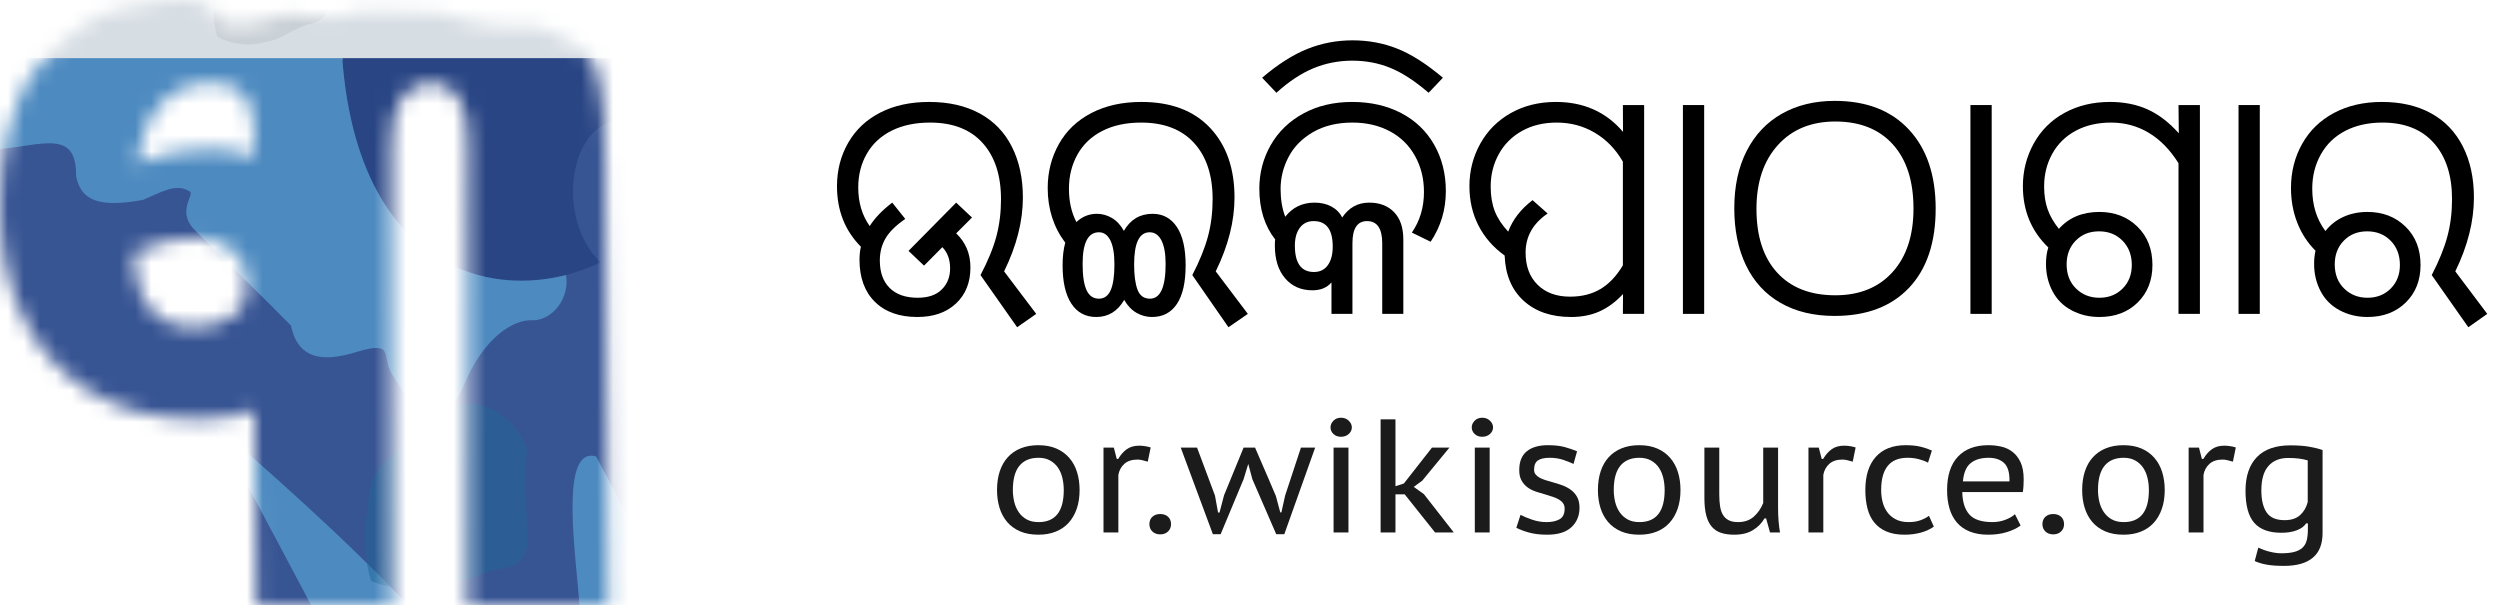 <svg width="157" height="38" viewBox="0 0 157 38" fill="none" xmlns="http://www.w3.org/2000/svg">
<mask id="mask0_1_3139" style="mask-type:luminance" maskUnits="userSpaceOnUse" x="-1" y="0" width="40" height="39">
<path d="M21.715 0.946C22.815 0.877 24.83 0.842 27.759 0.842C27.759 0.842 30.648 1.999 33.386 1.639C33.933 1.458 36.961 3.306 36.961 3.306C37.667 4.4 38.02 6.66 38.02 10.085L38.212 38.004H29.36L29.385 8.912C29.385 7.622 29.177 6.681 28.76 6.089C28.343 5.497 27.782 5.201 27.075 5.201C26.342 5.201 25.743 5.497 25.276 6.089C24.809 6.681 24.575 7.643 24.575 8.975L24.617 38.004H16.082L15.978 25.782C14.943 26.142 13.756 26.322 12.418 26.322C9.792 26.322 7.539 25.745 5.658 24.593C3.777 23.441 2.363 21.861 1.416 19.852C0.469 17.844 -0.004 15.561 -0.004 13.003C-0.004 9.852 0.595 7.162 1.795 4.932C3.319 2.982 4.923 1.619 6.606 0.842C6.606 0.842 12.69 -1 13.367 0.764C14.043 2.529 17.925 0.868 17.925 0.868C17.925 0.868 21.837 1.35 21.715 0.946C21.593 0.541 27.759 0.842 27.759 0.842L21.715 0.946ZM15.978 9.831V8.848C15.978 7.432 15.763 6.47 15.334 5.962C14.905 5.455 14.211 5.201 13.251 5.201C12.039 5.201 11.023 5.608 10.202 6.422C9.382 7.236 8.833 8.52 8.555 10.275C10.07 9.662 11.585 9.356 13.1 9.356C14.185 9.356 15.145 9.514 15.978 9.831ZM8.365 15.888C8.517 18.996 9.792 20.55 12.191 20.55C13.125 20.55 13.914 20.328 14.558 19.884C15.201 19.44 15.523 18.753 15.523 17.823C15.523 16.914 15.22 16.206 14.615 15.698C14.008 15.191 13.2 14.937 12.191 14.937C11.029 14.937 9.754 15.254 8.365 15.888Z" fill="white"/>
</mask>
<g mask="url(#mask0_1_3139)">
<path d="M-13.755 3.65C-16.71 9.219 -18.399 15.639 -18.399 22.479C-18.399 43.731 -2.123 60.982 17.929 60.982C37.98 60.982 54.251 43.731 54.251 22.479C54.251 15.639 52.567 9.219 49.612 3.65H-13.755Z" fill="#375493"/>
<path d="M-3.022 0.46C-3.781 1.525 -4.479 2.635 -5.122 3.781H58.246C57.603 2.635 56.9 1.525 56.141 0.46H-3.022Z" fill="#D6DDE3"/>
<path d="M38.212 -11.78C37.211 -11.516 35.992 -10.734 35.389 -10.481C34.865 -10.433 33.893 -10.468 33.168 -10.307C31.61 -9.963 30.192 -9.143 29.373 -7.855C28.316 -10.5 26.047 -7.247 23.357 -5.375C21.866 -6.341 18.864 -8.27 16.112 -9.512C13.898 -8.546 11.578 -5.281 10.2 -5.005C8.768 -4.775 6.75 -4.911 5.908 -4.037C4.512 -2.794 4.08 -1.368 3.811 -0.034C7.087 0.964 10.523 0.994 13.799 0.61C15.661 0.227 16.986 0.767 18.901 0.705C24.715 0.92 31.011 0.309 36.343 1.349C36.319 -0.521 36.313 -9.17 38.212 -11.78Z" fill="#D6DDE3"/>
<path d="M21.492 3.65C22.535 17.587 31.846 19.299 37.707 16.482C34.776 13.568 35.839 7.629 38.966 7.564C44.748 7.422 43.102 18.282 43.103 23.554C46.264 22.907 46.057 10.88 45.386 3.65H21.492Z" fill="#294584"/>
<path d="M-8.265 3.65C-6.373 7.835 -5.323 10.145 1.168 9.215C3.42 8.872 4.798 8.615 4.782 11.079C5.085 12.571 6.181 13.07 8.986 12.552C10.06 12.103 11.046 11.482 11.859 11.998C11.871 12.001 11.883 12.004 11.893 12.009C11.895 12.01 11.901 12.012 11.904 12.014C11.911 12.019 11.921 12.027 11.926 12.031C11.931 12.035 11.939 12.044 11.943 12.048C11.943 12.049 11.947 12.052 11.948 12.054C11.949 12.055 11.953 12.063 11.954 12.065C11.957 12.071 11.962 12.08 11.965 12.087C11.966 12.091 11.969 12.1 11.97 12.104C11.972 12.108 11.975 12.117 11.976 12.121C11.976 12.122 11.976 12.125 11.976 12.126C11.976 12.135 11.976 12.147 11.976 12.154C11.97 12.505 11.277 13.325 12.109 14.321C14.194 16.449 16.189 18.318 18.274 20.446C18.769 22.922 20.837 22.587 22.466 22.081C24.938 21.355 23.831 22.473 24.733 23.677C25.435 24.773 27.186 28.322 29.11 24.242C30.313 21.288 32.212 20 33.503 20.116C34.797 20.057 35.784 18.646 35.547 17.272C29.797 18.742 22.414 15.972 21.492 3.65H-8.265Z" fill="#4D8AC0"/>
<path d="M37.082 28.618C35.211 28.74 36.186 35.029 36.392 38.007C36.669 40.938 37.318 40.248 39.354 38.97C40.29 40.878 39.721 41.945 38.396 43.18C37.41 44.117 36.844 45.517 37.7 47.127C37.962 47.566 38.182 47.752 38.485 48.443C38.689 48.852 38.889 49.265 39.092 49.675C39.327 50.58 39.062 51.145 38.669 51.629C38.305 52.153 38.235 52.681 38.708 54.131C38.966 54.974 38.259 55.979 39.354 56.864C39.839 57.243 40.315 57.526 40.801 57.737C40.379 56.501 40.367 54.717 40.573 53.185C40.713 51.74 40.81 50.842 42.121 49.859C43.266 49.27 42.948 46.157 43.046 44.305C43.057 44.315 43.073 44.324 43.085 44.333C43.083 44.325 43.086 44.313 43.085 44.305C45.532 43.786 44.17 41.817 43.419 39.927L37.433 28.662C37.315 28.629 37.206 28.613 37.105 28.617C37.097 28.618 37.09 28.617 37.082 28.618Z" fill="#4D8AC0"/>
<path d="M13.633 26.885L19.619 38.15C20.369 40.04 21.732 42.009 19.285 42.529C19.503 43.847 21.125 44.995 22.926 44.841C24.8 44.72 26.162 46.128 26.779 47.551C26.861 45.982 27.051 44.425 27.431 42.887C27.673 42.127 29.044 41.453 27.904 40.44C23.289 35.331 18.841 31.315 13.85 26.964C13.774 26.931 13.702 26.905 13.633 26.885Z" fill="#4D8AC0"/>
<path opacity="0.5" d="M25.551 23.046C25.453 24.898 25.771 28.01 24.626 28.599C23.315 29.582 23.218 30.48 23.078 31.925C22.872 33.459 22.883 35.246 23.307 36.483C23.74 36.669 24.183 36.795 24.654 36.874C25.447 36.946 25.945 37.143 27.617 36.835C29.08 36.665 29.959 35.947 31.631 35.693C32.544 35.513 33.162 35.163 33.112 33.761C33.043 31.848 32.986 29.949 33.085 28.067C32.468 26.645 31.105 25.236 29.232 25.357C27.451 25.51 25.843 24.389 25.596 23.09C25.595 23.087 25.596 23.087 25.596 23.084C25.594 23.083 25.596 23.08 25.596 23.079C25.582 23.067 25.564 23.058 25.551 23.046Z" fill="#236798"/>
<path d="M41.745 33.486C41.591 33.915 41.392 34.298 41.221 34.852C41.228 39.902 40.538 41.356 36.532 45.266C36.496 45.275 35.351 47.976 34.377 48.681C32.736 49.902 32.838 51.009 32.228 52.343C31.787 53.018 31.177 53.126 30.736 53.004C30.46 52.785 30.182 52.681 29.906 52.349C29.889 52.894 29.927 53.391 30.068 53.827C30.074 53.84 30.078 53.853 30.084 53.866C30.085 53.868 30.084 53.87 30.084 53.872C30.162 54.03 30.234 54.189 30.307 54.347C30.311 54.354 30.314 54.358 30.318 54.364C30.319 54.366 30.317 54.368 30.318 54.37C30.384 54.474 30.461 54.574 30.546 54.667C30.52 54.66 30.495 54.653 30.469 54.644C32.15 57.348 34.525 58.194 37.574 57.13C39.215 56.41 40.175 55.752 41.193 54.974C42.079 54.13 43.133 52.543 41.471 52.438C41.235 52.375 41.103 52.314 41.037 52.248C41.035 52.245 41.028 52.239 41.026 52.237C41.02 52.229 41.014 52.217 41.009 52.209C41.003 52.197 40.996 52.182 40.993 52.17C40.992 52.167 40.988 52.161 40.987 52.158C40.986 52.155 40.988 52.146 40.987 52.142C40.987 52.138 40.987 52.129 40.987 52.125C40.99 51.884 41.446 51.54 41.099 50.843C40.861 49.775 41.872 48.767 42.596 48.497C42.098 47.401 41.596 46.306 41.099 45.21C41.133 44.491 42.54 44.111 42.312 42.769C42.718 39.393 43.269 34.382 41.745 33.486Z" fill="#608AB4"/>
<path opacity="0.06" d="M15.188 -11.16C15.125 -9.308 15.366 -6.196 14.545 -5.603C13.604 -4.617 13.539 -3.718 13.444 -2.273C13.301 -0.739 13.316 1.049 13.627 2.283C13.939 2.468 14.259 2.593 14.598 2.672C15.169 2.74 15.529 2.936 16.731 2.623C17.784 2.449 18.414 1.728 19.617 1.469C20.274 1.286 20.717 0.934 20.675 -0.467C20.618 -2.38 20.569 -4.279 20.632 -6.161C20.182 -7.582 19.196 -8.986 17.847 -8.859C16.566 -8.701 15.404 -9.817 15.22 -11.116C15.22 -11.118 15.22 -11.119 15.22 -11.121C15.219 -11.122 15.221 -11.126 15.22 -11.127C15.21 -11.139 15.197 -11.148 15.188 -11.16Z" fill="black"/>
</g>
<path d="M60.047 12.725L61.041 13.661L60.047 14.655C60.644 15.22 60.943 15.935 60.943 16.798C60.943 17.74 60.641 18.494 60.037 19.059C59.433 19.624 58.624 19.907 57.611 19.907C56.474 19.907 55.584 19.588 54.941 18.952C54.298 18.315 53.976 17.432 53.976 16.302C53.976 16.016 54.006 15.746 54.064 15.493C53.063 14.486 52.563 13.219 52.563 11.693C52.563 10.686 52.799 9.775 53.27 8.96C53.741 8.144 54.411 7.514 55.282 7.069C56.152 6.624 57.175 6.402 58.351 6.402C59.579 6.402 60.636 6.642 61.523 7.123C62.41 7.603 63.084 8.3 63.545 9.213C64.006 10.126 64.237 11.189 64.237 12.404C64.237 13.892 63.844 15.438 63.057 17.042L65.075 19.712L63.876 20.55L61.576 17.276C62.051 16.373 62.383 15.559 62.575 14.835C62.767 14.111 62.863 13.336 62.863 12.511C62.863 11.011 62.478 9.833 61.708 8.979C60.938 8.125 59.839 7.698 58.41 7.698C57.487 7.698 56.687 7.865 56.008 8.2C55.329 8.534 54.808 9.015 54.444 9.641C54.08 10.268 53.898 10.978 53.898 11.771C53.898 12.719 54.139 13.528 54.619 14.197C54.931 13.697 55.402 13.206 56.032 12.725L56.851 13.749C56.266 14.151 55.853 14.557 55.613 14.967C55.373 15.376 55.253 15.84 55.253 16.36C55.253 17.101 55.459 17.675 55.871 18.085C56.284 18.494 56.87 18.699 57.63 18.699C58.293 18.699 58.798 18.525 59.145 18.177C59.493 17.83 59.667 17.39 59.667 16.857C59.667 16.298 59.504 15.853 59.179 15.522L58.03 16.682L57.055 15.756L60.047 12.725Z" fill="black"/>
<path d="M70.599 18.835C70.184 19.549 69.599 19.907 68.846 19.907C68.17 19.907 67.648 19.628 67.282 19.069C66.915 18.51 66.731 17.708 66.731 16.662C66.731 16.123 66.786 15.649 66.897 15.239C66.163 14.265 65.796 13.122 65.796 11.809C65.796 10.803 66.03 9.882 66.497 9.047C66.965 8.212 67.645 7.563 68.538 7.098C69.432 6.634 70.479 6.402 71.681 6.402C73.532 6.402 74.97 6.944 75.993 8.029C77.016 9.114 77.527 10.572 77.527 12.404C77.527 13.892 77.134 15.438 76.348 17.042L78.365 19.712L77.147 20.55L74.877 17.276C75.338 16.386 75.666 15.576 75.861 14.845C76.056 14.114 76.153 13.336 76.153 12.511C76.153 11.004 75.764 9.825 74.984 8.974C74.205 8.123 73.097 7.698 71.661 7.698C70.726 7.698 69.916 7.871 69.231 8.219C68.545 8.567 68.024 9.06 67.667 9.7C67.309 10.34 67.13 11.056 67.13 11.848C67.13 12.654 67.286 13.352 67.598 13.943C67.969 13.599 68.397 13.427 68.885 13.427C69.216 13.427 69.531 13.515 69.83 13.69C70.128 13.866 70.379 14.135 70.58 14.499C70.989 13.784 71.59 13.427 72.382 13.427C73.032 13.427 73.54 13.703 73.908 14.255C74.275 14.807 74.458 15.61 74.458 16.662C74.458 17.727 74.276 18.535 73.912 19.084C73.549 19.632 73.026 19.907 72.344 19.907C72.006 19.907 71.684 19.821 71.379 19.649C71.074 19.476 70.814 19.205 70.599 18.835ZM69.011 14.587C68.329 14.587 67.988 15.249 67.988 16.575C67.988 17.322 68.071 17.872 68.237 18.226C68.402 18.58 68.66 18.757 69.011 18.757C69.349 18.757 69.596 18.578 69.752 18.221C69.908 17.864 69.986 17.325 69.986 16.604C69.986 15.941 69.901 15.439 69.732 15.098C69.563 14.757 69.323 14.587 69.011 14.587ZM72.198 14.587C71.548 14.587 71.223 15.259 71.223 16.604C71.223 17.292 71.295 17.823 71.438 18.197C71.58 18.57 71.84 18.757 72.217 18.757C72.873 18.757 73.201 18.03 73.201 16.575C73.201 15.931 73.113 15.439 72.938 15.098C72.763 14.757 72.516 14.587 72.198 14.587Z" fill="black"/>
<path d="M88.665 14.606C89.171 13.872 89.425 13.021 89.425 12.053C89.425 11.215 89.236 10.46 88.859 9.788C88.483 9.115 87.954 8.599 87.272 8.238C86.589 7.878 85.81 7.698 84.933 7.698C83.978 7.698 83.156 7.896 82.468 8.292C81.779 8.688 81.266 9.206 80.928 9.846C80.59 10.486 80.421 11.16 80.421 11.868C80.421 12.524 80.519 13.106 80.713 13.612C81.175 13.021 81.789 12.725 82.555 12.725C82.958 12.725 83.31 12.807 83.612 12.969C83.915 13.132 84.14 13.362 84.29 13.661C84.705 13.037 85.271 12.725 85.985 12.725C86.641 12.725 87.163 12.925 87.549 13.325C87.936 13.724 88.129 14.298 88.129 15.045V19.712H86.804V15.278C86.804 14.349 86.485 13.885 85.849 13.885C85.238 13.885 84.933 14.349 84.933 15.278V19.712H83.617V17.734C83.338 18.065 82.939 18.231 82.419 18.231C81.704 18.231 81.133 17.979 80.704 17.476C80.275 16.972 80.061 16.289 80.061 15.425C80.061 15.243 80.067 15.113 80.08 15.035C79.418 14.19 79.086 13.128 79.086 11.848C79.086 10.855 79.327 9.939 79.807 9.101C80.288 8.263 80.972 7.603 81.858 7.123C82.745 6.642 83.763 6.402 84.913 6.402C86.07 6.402 87.094 6.634 87.987 7.098C88.881 7.563 89.572 8.224 90.063 9.081C90.553 9.939 90.799 10.913 90.799 12.004C90.799 13.174 90.48 14.233 89.844 15.181L88.665 14.606ZM82.497 13.885C82.126 13.885 81.837 14.025 81.629 14.304C81.422 14.583 81.318 14.957 81.318 15.425C81.318 16.529 81.717 17.081 82.516 17.081C82.893 17.081 83.184 16.938 83.388 16.652C83.593 16.367 83.695 15.977 83.695 15.483C83.695 14.418 83.296 13.885 82.497 13.885Z" fill="black"/>
<path d="M79.262 4.882C80.243 4.044 81.184 3.443 82.087 3.079C82.99 2.715 83.942 2.533 84.942 2.533C85.936 2.533 86.872 2.707 87.749 3.055C88.626 3.402 89.581 4.011 90.614 4.882L89.717 5.827C88.866 5.093 88.069 4.573 87.325 4.268C86.581 3.962 85.781 3.81 84.923 3.81C84.066 3.81 83.252 3.969 82.482 4.287C81.712 4.606 80.938 5.119 80.158 5.827L79.262 4.882Z" fill="black"/>
<path d="M101.917 19.712L101.926 18.465C101.465 18.958 100.973 19.322 100.45 19.556C99.927 19.79 99.331 19.907 98.662 19.907C97.421 19.907 96.427 19.566 95.68 18.884C94.933 18.201 94.537 17.256 94.492 16.048C93.777 15.535 93.23 14.908 92.85 14.168C92.47 13.427 92.28 12.602 92.28 11.693C92.28 10.725 92.509 9.832 92.967 9.013C93.424 8.195 94.066 7.555 94.891 7.094C95.716 6.632 96.655 6.402 97.707 6.402C99.454 6.402 100.861 7.029 101.926 8.282L101.917 6.597H103.252V19.712H101.917ZM101.917 16.662V10.153C101.462 9.367 100.874 8.761 100.153 8.336C99.432 7.91 98.636 7.698 97.765 7.698C96.934 7.698 96.205 7.873 95.578 8.224C94.951 8.575 94.467 9.058 94.126 9.676C93.785 10.293 93.615 10.972 93.615 11.712C93.615 12.303 93.701 12.82 93.873 13.261C94.045 13.703 94.326 14.132 94.716 14.547C94.995 13.794 95.505 13.135 96.245 12.569L97.191 13.408C96.268 14.038 95.807 14.856 95.807 15.863C95.807 16.714 96.059 17.388 96.562 17.885C97.066 18.382 97.746 18.63 98.603 18.63C99.338 18.63 99.974 18.47 100.514 18.148C101.053 17.826 101.52 17.331 101.917 16.662Z" fill="black"/>
<path d="M107.022 6.597V19.712H105.687V6.597H107.022Z" fill="black"/>
<path d="M125.078 6.597V19.712H123.743V6.597H125.078Z" fill="black"/>
<path d="M128.634 15.542C127.569 14.515 127.037 13.232 127.037 11.693C127.037 10.731 127.264 9.838 127.718 9.013C128.173 8.188 128.818 7.546 129.653 7.088C130.488 6.631 131.438 6.402 132.503 6.402C133.386 6.402 134.174 6.557 134.866 6.869C135.557 7.181 136.212 7.681 136.829 8.37L136.81 6.597H138.154V19.712H136.81V10.251C136.283 9.406 135.661 8.77 134.944 8.341C134.226 7.912 133.438 7.698 132.581 7.698C131.736 7.698 130.996 7.868 130.359 8.209C129.722 8.55 129.232 9.029 128.888 9.647C128.543 10.264 128.371 10.952 128.371 11.712C128.371 12.258 128.446 12.739 128.595 13.154C128.745 13.57 128.979 13.976 129.297 14.372C129.927 13.664 130.775 13.31 131.84 13.31C132.802 13.31 133.597 13.617 134.227 14.231C134.858 14.845 135.173 15.649 135.173 16.642C135.173 17.604 134.864 18.388 134.247 18.996C133.63 19.603 132.828 19.907 131.84 19.907C131.204 19.907 130.622 19.767 130.096 19.488C129.57 19.209 129.17 18.809 128.897 18.289C128.625 17.77 128.488 17.198 128.488 16.575C128.488 16.185 128.537 15.84 128.634 15.542ZM131.821 14.528C131.223 14.528 130.734 14.723 130.354 15.113C129.974 15.502 129.784 15.999 129.784 16.604C129.784 17.227 129.981 17.732 130.374 18.119C130.767 18.505 131.255 18.699 131.84 18.699C132.431 18.699 132.919 18.505 133.302 18.119C133.685 17.732 133.877 17.24 133.877 16.642C133.877 16.019 133.683 15.511 133.297 15.118C132.91 14.725 132.418 14.528 131.821 14.528Z" fill="black"/>
<path d="M141.915 6.597V19.712H140.58V6.597H141.915Z" fill="black"/>
<path d="M145.414 15.746C144.913 15.246 144.532 14.66 144.269 13.987C144.006 13.315 143.874 12.589 143.874 11.809C143.874 10.79 144.108 9.864 144.576 9.033C145.043 8.201 145.709 7.555 146.573 7.094C147.437 6.632 148.441 6.402 149.584 6.402C150.773 6.402 151.801 6.639 152.668 7.113C153.535 7.587 154.201 8.281 154.665 9.193C155.13 10.106 155.362 11.176 155.362 12.404C155.362 13.898 154.972 15.444 154.193 17.042L156.2 19.712L155.011 20.55L152.712 17.276C153.173 16.386 153.501 15.576 153.696 14.845C153.891 14.114 153.988 13.336 153.988 12.511C153.988 11.017 153.608 9.841 152.848 8.984C152.088 8.126 151.013 7.698 149.623 7.698C148.733 7.698 147.955 7.87 147.289 8.214C146.623 8.558 146.11 9.052 145.75 9.695C145.389 10.338 145.209 11.056 145.209 11.848C145.209 12.888 145.485 13.775 146.037 14.509C146.342 14.119 146.721 13.822 147.172 13.617C147.624 13.412 148.126 13.31 148.678 13.31C149.639 13.31 150.435 13.617 151.065 14.231C151.695 14.845 152.01 15.649 152.01 16.642C152.01 17.604 151.702 18.388 151.084 18.996C150.467 19.603 149.665 19.907 148.678 19.907C148.041 19.907 147.46 19.767 146.934 19.488C146.407 19.209 146.008 18.809 145.735 18.289C145.462 17.77 145.326 17.198 145.326 16.575C145.326 16.276 145.355 15.999 145.414 15.746ZM148.658 14.528C148.061 14.528 147.572 14.723 147.192 15.113C146.812 15.502 146.622 15.999 146.622 16.604C146.622 17.227 146.818 17.732 147.211 18.119C147.604 18.505 148.093 18.699 148.678 18.699C149.269 18.699 149.756 18.505 150.139 18.119C150.523 17.732 150.714 17.24 150.714 16.642C150.714 16.019 150.521 15.511 150.134 15.118C149.748 14.725 149.256 14.528 148.658 14.528Z" fill="black"/>
<path d="M115.217 19.84C113.899 19.84 112.765 19.567 111.817 19.021C110.868 18.476 110.147 17.693 109.653 16.673C109.16 15.653 108.913 14.454 108.913 13.078C108.913 11.694 109.173 10.494 109.692 9.477C110.212 8.461 110.948 7.683 111.899 7.144C112.851 6.604 113.957 6.335 115.217 6.335C117.211 6.335 118.767 6.937 119.884 8.142C121.002 9.347 121.56 10.999 121.56 13.097C121.56 15.234 121.003 16.892 119.89 18.071C118.775 19.25 117.218 19.84 115.217 19.84ZM115.256 7.631C113.743 7.631 112.539 8.126 111.646 9.116C110.753 10.107 110.306 11.441 110.306 13.116C110.306 14.838 110.74 16.173 111.607 17.121C112.474 18.07 113.691 18.544 115.256 18.544C116.776 18.544 117.975 18.058 118.852 17.087C119.729 16.116 120.167 14.786 120.167 13.097C120.167 11.369 119.735 10.026 118.871 9.068C118.007 8.11 116.802 7.631 115.256 7.631Z" fill="black"/>
<path d="M62.613 30.779C62.613 30.339 62.67 29.945 62.785 29.597C62.901 29.248 63.07 28.952 63.293 28.709C63.516 28.465 63.788 28.279 64.11 28.151C64.431 28.022 64.798 27.958 65.211 27.958C65.644 27.958 66.022 28.029 66.347 28.171C66.672 28.313 66.942 28.511 67.159 28.765C67.375 29.018 67.536 29.316 67.641 29.658C67.746 29.999 67.798 30.373 67.798 30.779C67.798 31.212 67.739 31.601 67.621 31.946C67.502 32.291 67.333 32.585 67.113 32.828C66.893 33.072 66.623 33.258 66.301 33.386C65.98 33.515 65.617 33.579 65.211 33.579C64.764 33.579 64.379 33.508 64.054 33.366C63.729 33.224 63.46 33.028 63.247 32.778C63.034 32.527 62.875 32.231 62.77 31.89C62.666 31.548 62.613 31.178 62.613 30.779ZM63.607 30.779C63.607 31.029 63.636 31.274 63.694 31.514C63.751 31.755 63.844 31.969 63.973 32.159C64.101 32.348 64.267 32.5 64.47 32.615C64.673 32.73 64.923 32.788 65.221 32.788C66.276 32.788 66.804 32.118 66.804 30.779C66.804 30.515 66.775 30.261 66.718 30.018C66.66 29.774 66.569 29.559 66.444 29.373C66.318 29.187 66.154 29.037 65.951 28.922C65.748 28.807 65.505 28.749 65.221 28.749C64.693 28.749 64.292 28.917 64.018 29.252C63.744 29.587 63.607 30.096 63.607 30.779Z" fill="black" fill-opacity="0.892"/>
<path d="M72.08 28.993C71.965 28.959 71.853 28.929 71.745 28.902C71.637 28.875 71.536 28.861 71.441 28.861C71.082 28.861 70.803 28.952 70.604 29.135C70.404 29.318 70.281 29.548 70.233 29.825V33.437H69.3V28.11H69.949L70.132 28.82H70.223C70.379 28.557 70.56 28.352 70.766 28.206C70.972 28.061 71.231 27.988 71.542 27.988C71.637 27.988 71.749 27.997 71.877 28.014C72.006 28.031 72.134 28.059 72.263 28.1L72.08 28.993Z" fill="black" fill-opacity="0.892"/>
<path d="M72.182 32.92C72.182 32.724 72.244 32.568 72.369 32.453C72.494 32.338 72.659 32.281 72.861 32.281C73.064 32.281 73.228 32.338 73.354 32.453C73.479 32.568 73.541 32.724 73.541 32.92C73.541 33.102 73.479 33.255 73.354 33.376C73.228 33.498 73.064 33.559 72.861 33.559C72.659 33.559 72.494 33.498 72.369 33.376C72.244 33.255 72.182 33.102 72.182 32.92Z" fill="black" fill-opacity="0.892"/>
<path d="M78.818 28.11L79.69 30.129L80.127 31.154L80.401 32.179H80.472L80.705 31.124L81.699 28.11H82.592L80.654 33.549H80.147L78.655 30.109V30.119L78.391 29.135L78.087 30.129V30.119L76.656 33.549H76.169L74.15 28.11H75.175L76.301 31.124L76.494 32.189H76.585L76.87 31.104L78.097 28.11H78.818Z" fill="black" fill-opacity="0.892"/>
<path d="M83.749 28.11H84.683V33.437H83.749V28.11ZM83.556 26.842C83.556 26.686 83.617 26.546 83.739 26.421C83.861 26.296 84.02 26.233 84.216 26.233C84.412 26.233 84.574 26.296 84.703 26.421C84.831 26.546 84.896 26.686 84.896 26.842C84.896 26.997 84.831 27.134 84.703 27.253C84.574 27.371 84.412 27.43 84.216 27.43C84.02 27.43 83.861 27.371 83.739 27.253C83.617 27.134 83.556 26.997 83.556 26.842Z" fill="black" fill-opacity="0.892"/>
<path d="M88.214 31.043H87.635V33.437H86.702V26.334H87.635V30.535L88.163 30.363L89.928 28.11H91.024L89.33 30.17H89.34L88.782 30.576L89.421 31.032L91.298 33.437H90.121L88.214 31.043Z" fill="black" fill-opacity="0.892"/>
<path d="M92.618 28.11H93.551V33.437H92.618V28.11ZM92.425 26.842C92.425 26.686 92.486 26.546 92.607 26.421C92.729 26.296 92.888 26.233 93.084 26.233C93.28 26.233 93.443 26.296 93.571 26.421C93.7 26.546 93.764 26.686 93.764 26.842C93.764 26.997 93.7 27.134 93.571 27.253C93.443 27.371 93.28 27.43 93.084 27.43C92.888 27.43 92.729 27.371 92.607 27.253C92.486 27.134 92.425 26.997 92.425 26.842Z" fill="black" fill-opacity="0.892"/>
<path d="M98.259 31.946C98.259 31.81 98.227 31.697 98.163 31.606C98.099 31.514 98.012 31.437 97.904 31.372C97.796 31.308 97.671 31.252 97.529 31.205C97.386 31.158 97.238 31.11 97.082 31.063C96.886 31.009 96.688 30.95 96.489 30.885C96.289 30.821 96.11 30.733 95.951 30.622C95.792 30.51 95.662 30.366 95.56 30.19C95.459 30.014 95.408 29.791 95.408 29.521C95.408 28.993 95.565 28.601 95.88 28.343C96.194 28.087 96.636 27.958 97.204 27.958C97.63 27.958 97.989 27.998 98.279 28.08C98.57 28.161 98.824 28.249 99.04 28.343L98.817 29.135C98.635 29.047 98.416 28.961 98.163 28.876C97.909 28.792 97.63 28.749 97.326 28.749C96.994 28.749 96.747 28.803 96.585 28.912C96.423 29.02 96.341 29.216 96.341 29.5C96.341 29.615 96.372 29.712 96.433 29.79C96.494 29.867 96.575 29.935 96.676 29.992C96.778 30.05 96.896 30.101 97.031 30.145C97.167 30.189 97.309 30.231 97.458 30.271C97.66 30.326 97.863 30.388 98.066 30.459C98.269 30.53 98.455 30.625 98.624 30.743C98.794 30.862 98.931 31.012 99.035 31.195C99.14 31.378 99.193 31.608 99.193 31.885C99.193 32.385 99.024 32.793 98.685 33.108C98.347 33.422 97.84 33.579 97.163 33.579C96.73 33.579 96.353 33.535 96.032 33.447C95.711 33.359 95.442 33.258 95.225 33.143L95.489 32.331C95.678 32.433 95.922 32.534 96.22 32.636C96.517 32.737 96.818 32.788 97.123 32.788C97.454 32.788 97.727 32.729 97.939 32.61C98.153 32.492 98.259 32.27 98.259 31.946Z" fill="black" fill-opacity="0.892"/>
<path d="M100.349 30.779C100.349 30.339 100.407 29.945 100.522 29.597C100.637 29.248 100.806 28.952 101.029 28.709C101.253 28.465 101.525 28.279 101.846 28.151C102.167 28.022 102.534 27.958 102.947 27.958C103.38 27.958 103.759 28.029 104.084 28.171C104.408 28.313 104.679 28.511 104.895 28.765C105.112 29.018 105.272 29.316 105.377 29.658C105.482 29.999 105.535 30.373 105.535 30.779C105.535 31.212 105.475 31.601 105.357 31.946C105.239 32.291 105.069 32.585 104.85 32.828C104.63 33.072 104.359 33.258 104.038 33.386C103.717 33.515 103.353 33.579 102.947 33.579C102.501 33.579 102.115 33.508 101.79 33.366C101.466 33.224 101.197 33.028 100.984 32.778C100.771 32.527 100.612 32.231 100.507 31.89C100.402 31.548 100.349 31.178 100.349 30.779ZM101.344 30.779C101.344 31.029 101.373 31.274 101.43 31.514C101.488 31.755 101.581 31.969 101.709 32.159C101.838 32.348 102.003 32.5 102.206 32.615C102.409 32.73 102.66 32.788 102.957 32.788C104.012 32.788 104.54 32.118 104.54 30.779C104.54 30.515 104.511 30.261 104.454 30.018C104.396 29.774 104.305 29.559 104.18 29.373C104.055 29.187 103.891 29.037 103.688 28.922C103.485 28.807 103.241 28.749 102.957 28.749C102.43 28.749 102.029 28.917 101.755 29.252C101.481 29.587 101.344 30.096 101.344 30.779Z" fill="black" fill-opacity="0.892"/>
<path d="M107.97 28.11V31.043C107.97 31.327 107.987 31.577 108.021 31.794C108.054 32.01 108.115 32.191 108.203 32.336C108.291 32.482 108.411 32.593 108.563 32.671C108.716 32.749 108.91 32.788 109.147 32.788C109.553 32.788 109.884 32.673 110.141 32.443C110.398 32.213 110.594 31.929 110.73 31.59V28.11H111.663V31.925C111.663 32.182 111.673 32.445 111.694 32.712C111.714 32.979 111.744 33.221 111.785 33.437H111.156L110.912 32.554H110.811C110.635 32.859 110.392 33.106 110.08 33.295C109.769 33.485 109.38 33.579 108.913 33.579C108.602 33.579 108.33 33.542 108.097 33.468C107.863 33.393 107.667 33.267 107.508 33.087C107.349 32.908 107.231 32.669 107.153 32.372C107.075 32.074 107.036 31.702 107.036 31.256V28.11H107.97Z" fill="black" fill-opacity="0.892"/>
<path d="M116.351 28.993C116.236 28.959 116.125 28.929 116.016 28.902C115.908 28.875 115.807 28.861 115.712 28.861C115.353 28.861 115.074 28.952 114.875 29.135C114.675 29.318 114.552 29.548 114.504 29.825V33.437H113.571V28.11H114.22L114.403 28.82H114.494C114.65 28.557 114.831 28.352 115.037 28.206C115.243 28.061 115.502 27.988 115.813 27.988C115.908 27.988 116.02 27.997 116.148 28.014C116.277 28.031 116.405 28.059 116.534 28.1L116.351 28.993Z" fill="black" fill-opacity="0.892"/>
<path d="M121.445 33.072C121.208 33.241 120.931 33.368 120.613 33.453C120.295 33.537 119.96 33.579 119.608 33.579C119.162 33.579 118.781 33.512 118.467 33.376C118.152 33.241 117.897 33.052 117.701 32.808C117.504 32.565 117.362 32.27 117.275 31.925C117.187 31.58 117.143 31.198 117.143 30.779C117.143 29.879 117.361 29.184 117.797 28.694C118.233 28.203 118.861 27.958 119.679 27.958C120.038 27.958 120.349 27.99 120.613 28.054C120.877 28.119 121.113 28.198 121.323 28.293L121.08 29.054C120.897 28.959 120.699 28.885 120.486 28.831C120.273 28.776 120.041 28.749 119.791 28.749C118.688 28.749 118.137 29.426 118.137 30.779C118.137 31.036 118.167 31.284 118.228 31.525C118.289 31.765 118.387 31.978 118.523 32.164C118.658 32.35 118.835 32.5 119.055 32.615C119.275 32.73 119.544 32.788 119.862 32.788C120.146 32.788 120.395 32.749 120.608 32.671C120.821 32.593 120.998 32.5 121.14 32.392L121.445 33.072Z" fill="black" fill-opacity="0.892"/>
<path d="M126.894 33.001C126.657 33.177 126.363 33.317 126.011 33.422C125.659 33.527 125.277 33.579 124.864 33.579C124.418 33.579 124.031 33.513 123.703 33.382C123.374 33.25 123.106 33.062 122.896 32.818C122.686 32.575 122.531 32.281 122.429 31.936C122.328 31.59 122.277 31.205 122.277 30.779C122.277 29.866 122.502 29.167 122.952 28.683C123.402 28.2 124.043 27.958 124.875 27.958C125.138 27.958 125.402 27.987 125.666 28.044C125.93 28.102 126.167 28.21 126.376 28.369C126.586 28.528 126.757 28.746 126.889 29.023C127.021 29.301 127.087 29.663 127.087 30.109C127.087 30.217 127.083 30.343 127.076 30.485C127.07 30.627 127.056 30.765 127.036 30.901H123.231C123.244 31.523 123.393 31.993 123.677 32.311C123.961 32.629 124.445 32.788 125.128 32.788C125.412 32.788 125.683 32.739 125.94 32.641C126.197 32.543 126.397 32.426 126.539 32.291L126.894 33.001ZM126.194 30.231C126.207 29.69 126.097 29.308 125.864 29.084C125.63 28.861 125.304 28.749 124.885 28.749C124.411 28.749 124.036 28.861 123.758 29.084C123.481 29.308 123.319 29.69 123.271 30.231H126.194Z" fill="black" fill-opacity="0.892"/>
<path d="M128.264 32.92C128.264 32.724 128.326 32.568 128.451 32.453C128.576 32.338 128.741 32.281 128.943 32.281C129.146 32.281 129.31 32.338 129.436 32.453C129.561 32.568 129.623 32.724 129.623 32.92C129.623 33.102 129.561 33.255 129.436 33.376C129.31 33.498 129.146 33.559 128.943 33.559C128.741 33.559 128.576 33.498 128.451 33.376C128.326 33.255 128.264 33.102 128.264 32.92Z" fill="black" fill-opacity="0.892"/>
<path d="M130.76 30.779C130.76 30.339 130.817 29.945 130.932 29.597C131.047 29.248 131.216 28.952 131.44 28.709C131.663 28.465 131.935 28.279 132.256 28.151C132.578 28.022 132.945 27.958 133.357 27.958C133.79 27.958 134.169 28.029 134.494 28.171C134.819 28.313 135.089 28.511 135.306 28.765C135.522 29.018 135.683 29.316 135.788 29.658C135.892 29.999 135.945 30.373 135.945 30.779C135.945 31.212 135.886 31.601 135.767 31.946C135.649 32.291 135.48 32.585 135.26 32.828C135.04 33.072 134.769 33.258 134.448 33.386C134.127 33.515 133.763 33.579 133.357 33.579C132.911 33.579 132.525 33.508 132.201 33.366C131.876 33.224 131.607 33.028 131.394 32.778C131.181 32.527 131.022 32.231 130.917 31.89C130.812 31.548 130.76 31.178 130.76 30.779ZM131.754 30.779C131.754 31.029 131.783 31.274 131.84 31.514C131.898 31.755 131.991 31.969 132.119 32.159C132.248 32.348 132.414 32.5 132.617 32.615C132.82 32.73 133.07 32.788 133.368 32.788C134.423 32.788 134.95 32.118 134.95 30.779C134.95 30.515 134.922 30.261 134.864 30.018C134.807 29.774 134.715 29.559 134.59 29.373C134.465 29.187 134.301 29.037 134.098 28.922C133.895 28.807 133.652 28.749 133.368 28.749C132.84 28.749 132.439 28.917 132.165 29.252C131.891 29.587 131.754 30.096 131.754 30.779Z" fill="black" fill-opacity="0.892"/>
<path d="M140.227 28.993C140.112 28.959 140 28.929 139.892 28.902C139.784 28.875 139.682 28.861 139.588 28.861C139.229 28.861 138.95 28.952 138.75 29.135C138.551 29.318 138.427 29.548 138.38 29.825V33.437H137.447V28.11H138.096L138.279 28.82H138.37C138.526 28.557 138.706 28.352 138.913 28.206C139.119 28.061 139.378 27.988 139.689 27.988C139.784 27.988 139.895 27.997 140.024 28.014C140.152 28.031 140.281 28.059 140.409 28.1L140.227 28.993Z" fill="black" fill-opacity="0.892"/>
<path d="M145.858 33.468C145.858 34.164 145.654 34.684 145.244 35.025C144.835 35.367 144.235 35.538 143.443 35.538C142.983 35.538 142.611 35.511 142.327 35.456C142.043 35.402 141.8 35.328 141.597 35.233L141.82 34.391C141.908 34.432 142.009 34.474 142.124 34.518C142.239 34.562 142.361 34.601 142.49 34.635C142.618 34.668 142.748 34.696 142.88 34.716C143.012 34.736 143.139 34.746 143.261 34.746C143.592 34.746 143.866 34.718 144.083 34.66C144.299 34.602 144.472 34.513 144.6 34.391C144.729 34.269 144.817 34.114 144.864 33.924C144.911 33.735 144.935 33.508 144.935 33.245V32.869H144.823C144.715 33.045 144.526 33.187 144.255 33.295C143.985 33.404 143.657 33.458 143.271 33.458C142.5 33.458 141.932 33.25 141.566 32.834C141.201 32.417 141.018 31.746 141.018 30.819C141.018 29.906 141.255 29.203 141.729 28.709C142.202 28.215 142.906 27.968 143.839 27.968C144.286 27.968 144.67 27.995 144.991 28.049C145.312 28.103 145.601 28.174 145.858 28.262V33.468ZM143.474 32.666C143.886 32.666 144.21 32.561 144.443 32.352C144.676 32.142 144.837 31.868 144.925 31.53V28.912C144.769 28.864 144.59 28.827 144.387 28.8C144.184 28.773 143.954 28.76 143.697 28.76C143.169 28.76 142.757 28.927 142.459 29.262C142.162 29.597 142.013 30.109 142.013 30.799C142.013 31.394 142.123 31.854 142.342 32.179C142.562 32.504 142.939 32.666 143.474 32.666Z" fill="black" fill-opacity="0.892"/>
</svg>

